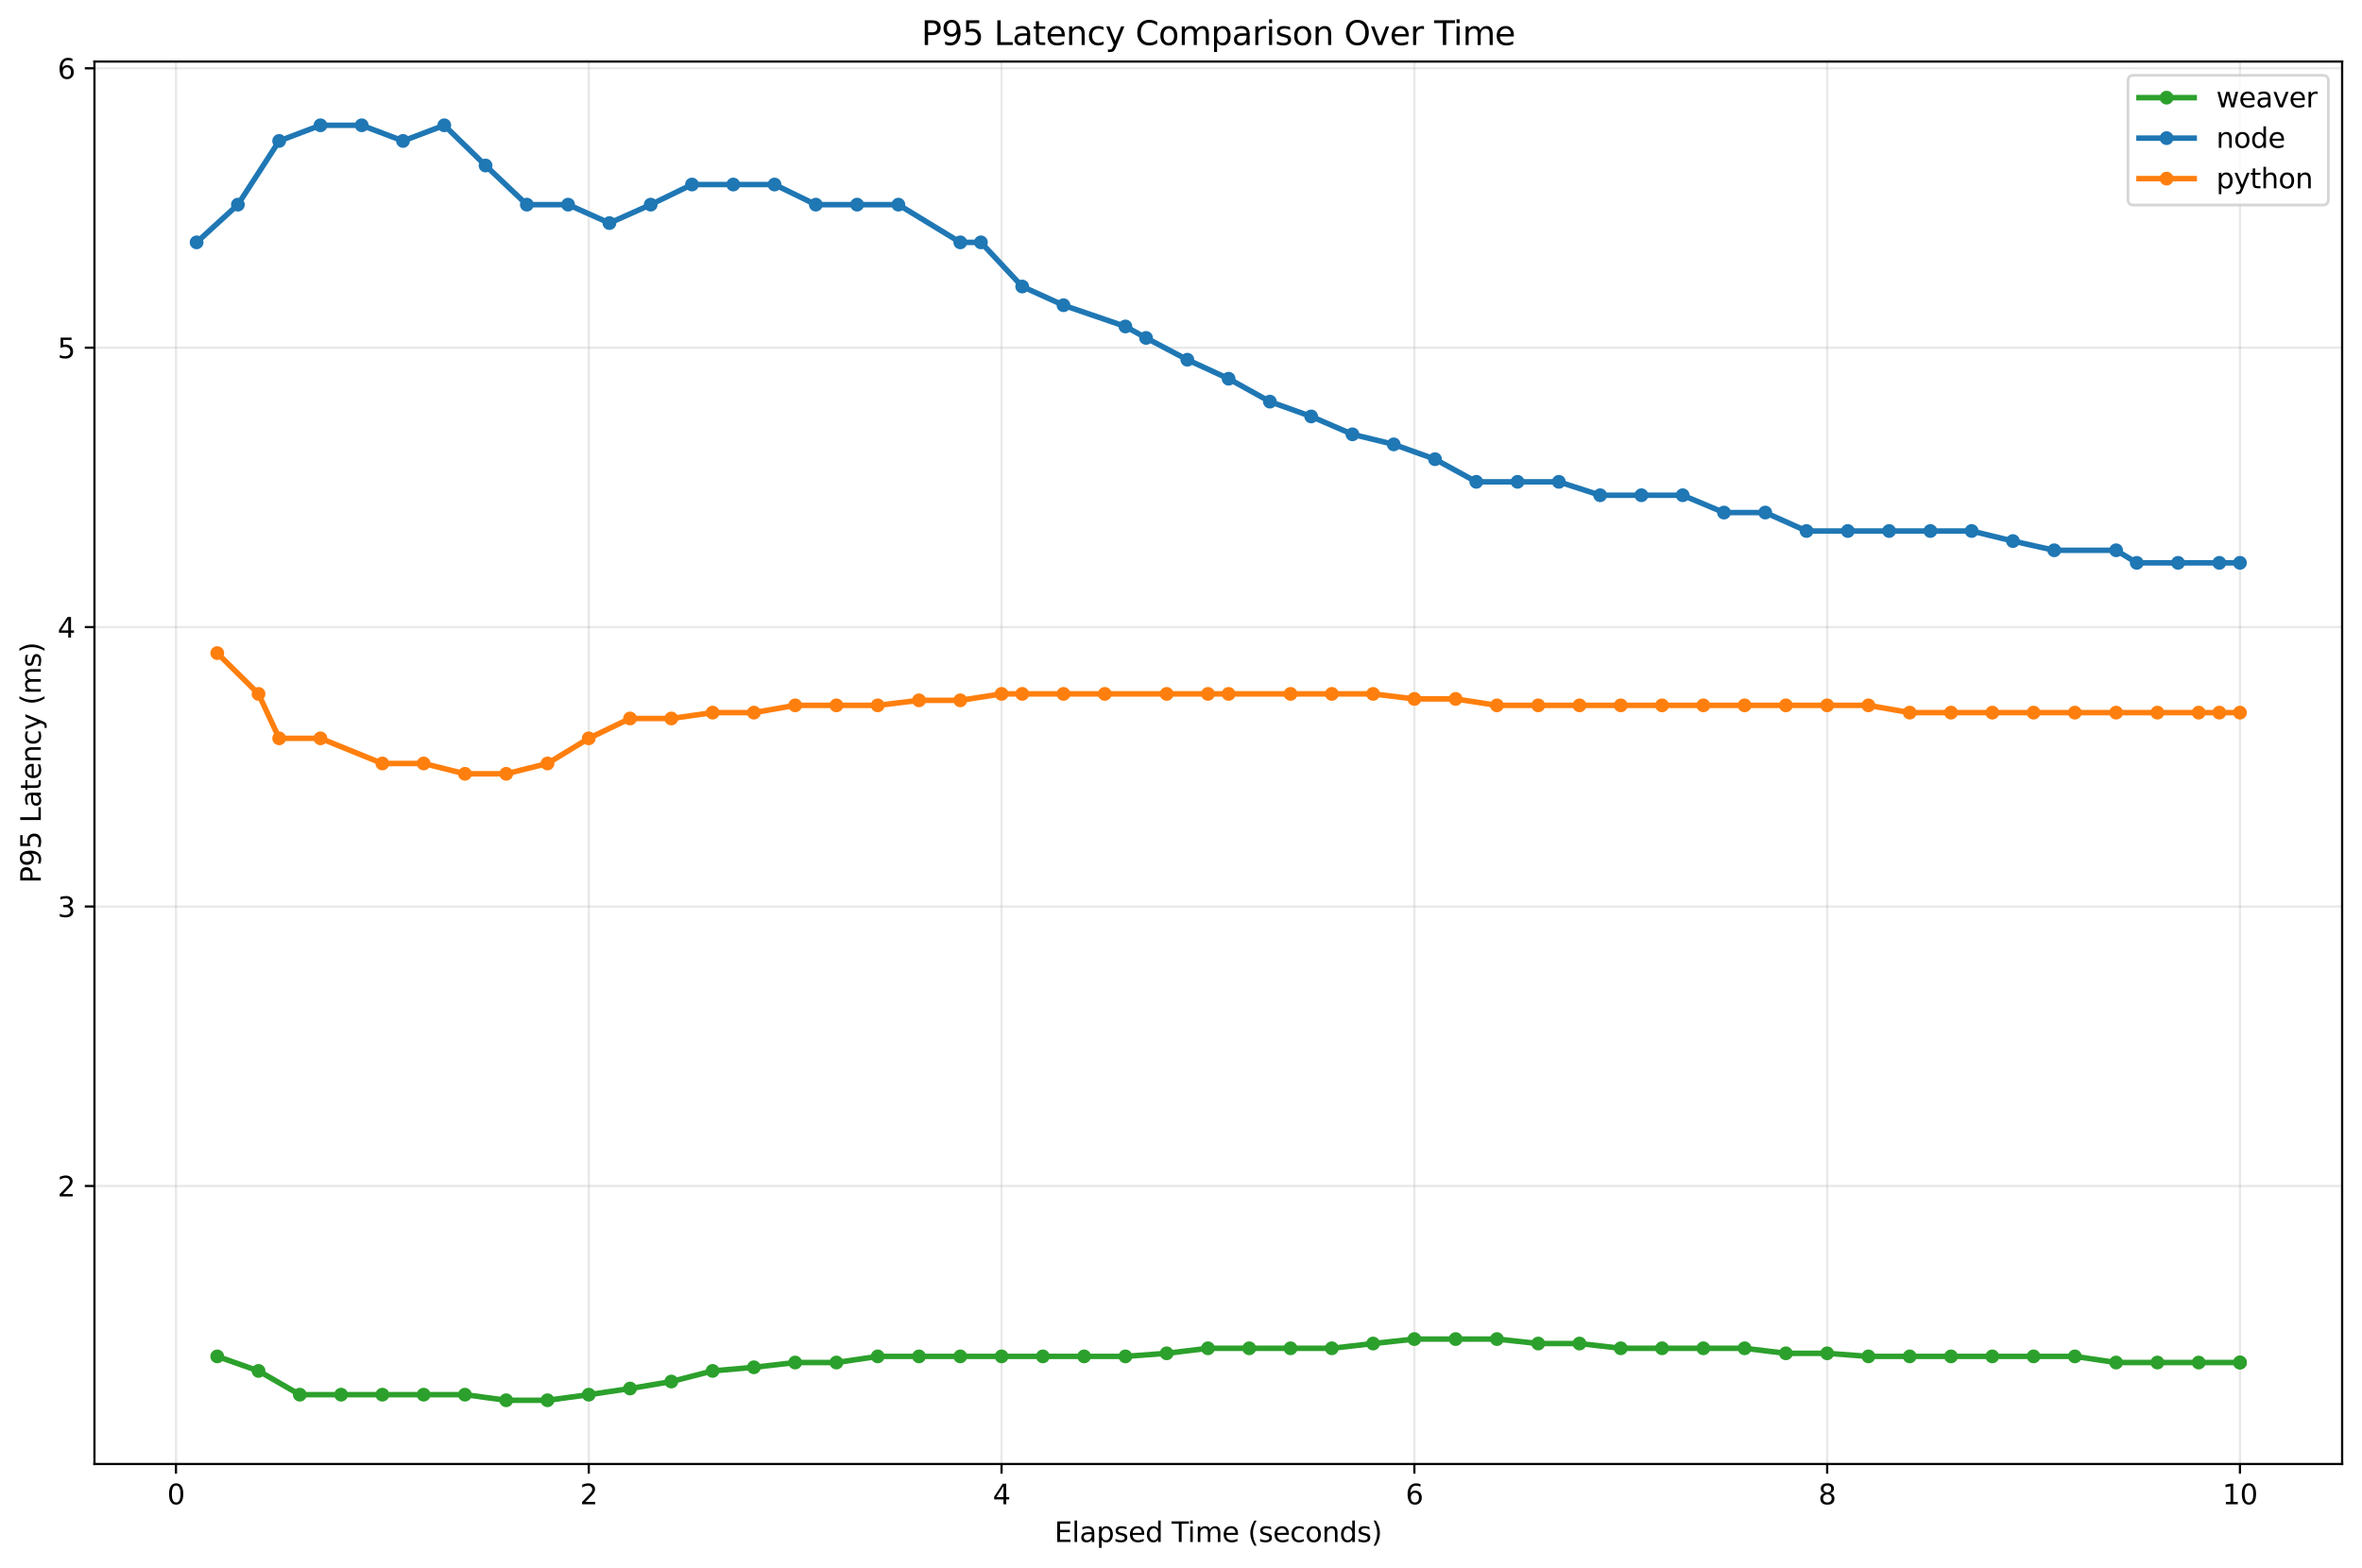 <?xml version="1.0" encoding="utf-8" standalone="no"?>
<!DOCTYPE svg PUBLIC "-//W3C//DTD SVG 1.1//EN"
  "http://www.w3.org/Graphics/SVG/1.1/DTD/svg11.dtd">
<svg xmlns:xlink="http://www.w3.org/1999/xlink" width="856.371pt" height="568.474pt" viewBox="0 0 856.371 568.474" xmlns="http://www.w3.org/2000/svg" version="1.1">
 <defs>
  <style type="text/css">*{stroke-linejoin: round; stroke-linecap: butt}</style>
 </defs>
 <g id="figure_1">
  <g id="patch_1">
   <path d="M 0 568.474 
L 856.371 568.474 
L 856.371 0 
L 0 0 
z
" style="fill: #ffffff"/>
  </g>
  <g id="axes_1">
   <g id="patch_2">
    <path d="M 34.241 530.918 
L 849.171 530.918 
L 849.171 22.318 
L 34.241 22.318 
z
" style="fill: #ffffff"/>
   </g>
   <g id="matplotlib.axis_1">
    <g id="xtick_1">
     <g id="line2d_1">
      <path d="M 63.8 530.918 
L 63.8 22.318 
" clip-path="url(#p0a2dd70375)" style="fill: none; stroke: #b0b0b0; stroke-opacity: 0.3; stroke-width: 0.8; stroke-linecap: square"/>
     </g>
     <g id="line2d_2">
      <defs>
       <path id="m4d40a99d2b" d="M 0 0 
L 0 3.5 
" style="stroke: #000000; stroke-width: 0.8"/>
      </defs>
      <g>
       <use xlink:href="#m4d40a99d2b" x="63.8" y="530.918" style="stroke: #000000; stroke-width: 0.8"/>
      </g>
     </g>
     <g id="text_1">
      <!-- 0 -->
      <g transform="translate(60.618 545.517) scale(0.1 -0.1)">
       <defs>
        <path id="DejaVuSans-30" d="M 2034 4250 
Q 1547 4250 1301 3770 
Q 1056 3291 1056 2328 
Q 1056 1369 1301 889 
Q 1547 409 2034 409 
Q 2525 409 2770 889 
Q 3016 1369 3016 2328 
Q 3016 3291 2770 3770 
Q 2525 4250 2034 4250 
z
M 2034 4750 
Q 2819 4750 3233 4129 
Q 3647 3509 3647 2328 
Q 3647 1150 3233 529 
Q 2819 -91 2034 -91 
Q 1250 -91 836 529 
Q 422 1150 422 2328 
Q 422 3509 836 4129 
Q 1250 4750 2034 4750 
z
" transform="scale(0.016)"/>
       </defs>
       <use xlink:href="#DejaVuSans-30"/>
      </g>
     </g>
    </g>
    <g id="xtick_2">
     <g id="line2d_3">
      <path d="M 213.465 530.918 
L 213.465 22.318 
" clip-path="url(#p0a2dd70375)" style="fill: none; stroke: #b0b0b0; stroke-opacity: 0.3; stroke-width: 0.8; stroke-linecap: square"/>
     </g>
     <g id="line2d_4">
      <g>
       <use xlink:href="#m4d40a99d2b" x="213.465" y="530.918" style="stroke: #000000; stroke-width: 0.8"/>
      </g>
     </g>
     <g id="text_2">
      <!-- 2 -->
      <g transform="translate(210.284 545.517) scale(0.1 -0.1)">
       <defs>
        <path id="DejaVuSans-32" d="M 1228 531 
L 3431 531 
L 3431 0 
L 469 0 
L 469 531 
Q 828 903 1448 1529 
Q 2069 2156 2228 2338 
Q 2531 2678 2651 2914 
Q 2772 3150 2772 3378 
Q 2772 3750 2511 3984 
Q 2250 4219 1831 4219 
Q 1534 4219 1204 4116 
Q 875 4013 500 3803 
L 500 4441 
Q 881 4594 1212 4672 
Q 1544 4750 1819 4750 
Q 2544 4750 2975 4387 
Q 3406 4025 3406 3419 
Q 3406 3131 3298 2873 
Q 3191 2616 2906 2266 
Q 2828 2175 2409 1742 
Q 1991 1309 1228 531 
z
" transform="scale(0.016)"/>
       </defs>
       <use xlink:href="#DejaVuSans-32"/>
      </g>
     </g>
    </g>
    <g id="xtick_3">
     <g id="line2d_5">
      <path d="M 363.131 530.918 
L 363.131 22.318 
" clip-path="url(#p0a2dd70375)" style="fill: none; stroke: #b0b0b0; stroke-opacity: 0.3; stroke-width: 0.8; stroke-linecap: square"/>
     </g>
     <g id="line2d_6">
      <g>
       <use xlink:href="#m4d40a99d2b" x="363.131" y="530.918" style="stroke: #000000; stroke-width: 0.8"/>
      </g>
     </g>
     <g id="text_3">
      <!-- 4 -->
      <g transform="translate(359.95 545.517) scale(0.1 -0.1)">
       <defs>
        <path id="DejaVuSans-34" d="M 2419 4116 
L 825 1625 
L 2419 1625 
L 2419 4116 
z
M 2253 4666 
L 3047 4666 
L 3047 1625 
L 3713 1625 
L 3713 1100 
L 3047 1100 
L 3047 0 
L 2419 0 
L 2419 1100 
L 313 1100 
L 313 1709 
L 2253 4666 
z
" transform="scale(0.016)"/>
       </defs>
       <use xlink:href="#DejaVuSans-34"/>
      </g>
     </g>
    </g>
    <g id="xtick_4">
     <g id="line2d_7">
      <path d="M 512.797 530.918 
L 512.797 22.318 
" clip-path="url(#p0a2dd70375)" style="fill: none; stroke: #b0b0b0; stroke-opacity: 0.3; stroke-width: 0.8; stroke-linecap: square"/>
     </g>
     <g id="line2d_8">
      <g>
       <use xlink:href="#m4d40a99d2b" x="512.797" y="530.918" style="stroke: #000000; stroke-width: 0.8"/>
      </g>
     </g>
     <g id="text_4">
      <!-- 6 -->
      <g transform="translate(509.616 545.517) scale(0.1 -0.1)">
       <defs>
        <path id="DejaVuSans-36" d="M 2113 2584 
Q 1688 2584 1439 2293 
Q 1191 2003 1191 1497 
Q 1191 994 1439 701 
Q 1688 409 2113 409 
Q 2538 409 2786 701 
Q 3034 994 3034 1497 
Q 3034 2003 2786 2293 
Q 2538 2584 2113 2584 
z
M 3366 4563 
L 3366 3988 
Q 3128 4100 2886 4159 
Q 2644 4219 2406 4219 
Q 1781 4219 1451 3797 
Q 1122 3375 1075 2522 
Q 1259 2794 1537 2939 
Q 1816 3084 2150 3084 
Q 2853 3084 3261 2657 
Q 3669 2231 3669 1497 
Q 3669 778 3244 343 
Q 2819 -91 2113 -91 
Q 1303 -91 875 529 
Q 447 1150 447 2328 
Q 447 3434 972 4092 
Q 1497 4750 2381 4750 
Q 2619 4750 2861 4703 
Q 3103 4656 3366 4563 
z
" transform="scale(0.016)"/>
       </defs>
       <use xlink:href="#DejaVuSans-36"/>
      </g>
     </g>
    </g>
    <g id="xtick_5">
     <g id="line2d_9">
      <path d="M 662.463 530.918 
L 662.463 22.318 
" clip-path="url(#p0a2dd70375)" style="fill: none; stroke: #b0b0b0; stroke-opacity: 0.3; stroke-width: 0.8; stroke-linecap: square"/>
     </g>
     <g id="line2d_10">
      <g>
       <use xlink:href="#m4d40a99d2b" x="662.463" y="530.918" style="stroke: #000000; stroke-width: 0.8"/>
      </g>
     </g>
     <g id="text_5">
      <!-- 8 -->
      <g transform="translate(659.281 545.517) scale(0.1 -0.1)">
       <defs>
        <path id="DejaVuSans-38" d="M 2034 2216 
Q 1584 2216 1326 1975 
Q 1069 1734 1069 1313 
Q 1069 891 1326 650 
Q 1584 409 2034 409 
Q 2484 409 2743 651 
Q 3003 894 3003 1313 
Q 3003 1734 2745 1975 
Q 2488 2216 2034 2216 
z
M 1403 2484 
Q 997 2584 770 2862 
Q 544 3141 544 3541 
Q 544 4100 942 4425 
Q 1341 4750 2034 4750 
Q 2731 4750 3128 4425 
Q 3525 4100 3525 3541 
Q 3525 3141 3298 2862 
Q 3072 2584 2669 2484 
Q 3125 2378 3379 2068 
Q 3634 1759 3634 1313 
Q 3634 634 3220 271 
Q 2806 -91 2034 -91 
Q 1263 -91 848 271 
Q 434 634 434 1313 
Q 434 1759 690 2068 
Q 947 2378 1403 2484 
z
M 1172 3481 
Q 1172 3119 1398 2916 
Q 1625 2713 2034 2713 
Q 2441 2713 2670 2916 
Q 2900 3119 2900 3481 
Q 2900 3844 2670 4047 
Q 2441 4250 2034 4250 
Q 1625 4250 1398 4047 
Q 1172 3844 1172 3481 
z
" transform="scale(0.016)"/>
       </defs>
       <use xlink:href="#DejaVuSans-38"/>
      </g>
     </g>
    </g>
    <g id="xtick_6">
     <g id="line2d_11">
      <path d="M 812.128 530.918 
L 812.128 22.318 
" clip-path="url(#p0a2dd70375)" style="fill: none; stroke: #b0b0b0; stroke-opacity: 0.3; stroke-width: 0.8; stroke-linecap: square"/>
     </g>
     <g id="line2d_12">
      <g>
       <use xlink:href="#m4d40a99d2b" x="812.128" y="530.918" style="stroke: #000000; stroke-width: 0.8"/>
      </g>
     </g>
     <g id="text_6">
      <!-- 10 -->
      <g transform="translate(805.766 545.517) scale(0.1 -0.1)">
       <defs>
        <path id="DejaVuSans-31" d="M 794 531 
L 1825 531 
L 1825 4091 
L 703 3866 
L 703 4441 
L 1819 4666 
L 2450 4666 
L 2450 531 
L 3481 531 
L 3481 0 
L 794 0 
L 794 531 
z
" transform="scale(0.016)"/>
       </defs>
       <use xlink:href="#DejaVuSans-31"/>
       <use xlink:href="#DejaVuSans-30" x="63.623"/>
      </g>
     </g>
    </g>
    <g id="text_7">
     <!-- Elapsed Time (seconds) -->
     <g transform="translate(382.313 559.195) scale(0.1 -0.1)">
      <defs>
       <path id="DejaVuSans-45" d="M 628 4666 
L 3578 4666 
L 3578 4134 
L 1259 4134 
L 1259 2753 
L 3481 2753 
L 3481 2222 
L 1259 2222 
L 1259 531 
L 3634 531 
L 3634 0 
L 628 0 
L 628 4666 
z
" transform="scale(0.016)"/>
       <path id="DejaVuSans-6c" d="M 603 4863 
L 1178 4863 
L 1178 0 
L 603 0 
L 603 4863 
z
" transform="scale(0.016)"/>
       <path id="DejaVuSans-61" d="M 2194 1759 
Q 1497 1759 1228 1600 
Q 959 1441 959 1056 
Q 959 750 1161 570 
Q 1363 391 1709 391 
Q 2188 391 2477 730 
Q 2766 1069 2766 1631 
L 2766 1759 
L 2194 1759 
z
M 3341 1997 
L 3341 0 
L 2766 0 
L 2766 531 
Q 2569 213 2275 61 
Q 1981 -91 1556 -91 
Q 1019 -91 701 211 
Q 384 513 384 1019 
Q 384 1609 779 1909 
Q 1175 2209 1959 2209 
L 2766 2209 
L 2766 2266 
Q 2766 2663 2505 2880 
Q 2244 3097 1772 3097 
Q 1472 3097 1187 3025 
Q 903 2953 641 2809 
L 641 3341 
Q 956 3463 1253 3523 
Q 1550 3584 1831 3584 
Q 2591 3584 2966 3190 
Q 3341 2797 3341 1997 
z
" transform="scale(0.016)"/>
       <path id="DejaVuSans-70" d="M 1159 525 
L 1159 -1331 
L 581 -1331 
L 581 3500 
L 1159 3500 
L 1159 2969 
Q 1341 3281 1617 3432 
Q 1894 3584 2278 3584 
Q 2916 3584 3314 3078 
Q 3713 2572 3713 1747 
Q 3713 922 3314 415 
Q 2916 -91 2278 -91 
Q 1894 -91 1617 61 
Q 1341 213 1159 525 
z
M 3116 1747 
Q 3116 2381 2855 2742 
Q 2594 3103 2138 3103 
Q 1681 3103 1420 2742 
Q 1159 2381 1159 1747 
Q 1159 1113 1420 752 
Q 1681 391 2138 391 
Q 2594 391 2855 752 
Q 3116 1113 3116 1747 
z
" transform="scale(0.016)"/>
       <path id="DejaVuSans-73" d="M 2834 3397 
L 2834 2853 
Q 2591 2978 2328 3040 
Q 2066 3103 1784 3103 
Q 1356 3103 1142 2972 
Q 928 2841 928 2578 
Q 928 2378 1081 2264 
Q 1234 2150 1697 2047 
L 1894 2003 
Q 2506 1872 2764 1633 
Q 3022 1394 3022 966 
Q 3022 478 2636 193 
Q 2250 -91 1575 -91 
Q 1294 -91 989 -36 
Q 684 19 347 128 
L 347 722 
Q 666 556 975 473 
Q 1284 391 1588 391 
Q 1994 391 2212 530 
Q 2431 669 2431 922 
Q 2431 1156 2273 1281 
Q 2116 1406 1581 1522 
L 1381 1569 
Q 847 1681 609 1914 
Q 372 2147 372 2553 
Q 372 3047 722 3315 
Q 1072 3584 1716 3584 
Q 2034 3584 2315 3537 
Q 2597 3491 2834 3397 
z
" transform="scale(0.016)"/>
       <path id="DejaVuSans-65" d="M 3597 1894 
L 3597 1613 
L 953 1613 
Q 991 1019 1311 708 
Q 1631 397 2203 397 
Q 2534 397 2845 478 
Q 3156 559 3463 722 
L 3463 178 
Q 3153 47 2828 -22 
Q 2503 -91 2169 -91 
Q 1331 -91 842 396 
Q 353 884 353 1716 
Q 353 2575 817 3079 
Q 1281 3584 2069 3584 
Q 2775 3584 3186 3129 
Q 3597 2675 3597 1894 
z
M 3022 2063 
Q 3016 2534 2758 2815 
Q 2500 3097 2075 3097 
Q 1594 3097 1305 2825 
Q 1016 2553 972 2059 
L 3022 2063 
z
" transform="scale(0.016)"/>
       <path id="DejaVuSans-64" d="M 2906 2969 
L 2906 4863 
L 3481 4863 
L 3481 0 
L 2906 0 
L 2906 525 
Q 2725 213 2448 61 
Q 2172 -91 1784 -91 
Q 1150 -91 751 415 
Q 353 922 353 1747 
Q 353 2572 751 3078 
Q 1150 3584 1784 3584 
Q 2172 3584 2448 3432 
Q 2725 3281 2906 2969 
z
M 947 1747 
Q 947 1113 1208 752 
Q 1469 391 1925 391 
Q 2381 391 2643 752 
Q 2906 1113 2906 1747 
Q 2906 2381 2643 2742 
Q 2381 3103 1925 3103 
Q 1469 3103 1208 2742 
Q 947 2381 947 1747 
z
" transform="scale(0.016)"/>
       <path id="DejaVuSans-20" transform="scale(0.016)"/>
       <path id="DejaVuSans-54" d="M -19 4666 
L 3928 4666 
L 3928 4134 
L 2272 4134 
L 2272 0 
L 1638 0 
L 1638 4134 
L -19 4134 
L -19 4666 
z
" transform="scale(0.016)"/>
       <path id="DejaVuSans-69" d="M 603 3500 
L 1178 3500 
L 1178 0 
L 603 0 
L 603 3500 
z
M 603 4863 
L 1178 4863 
L 1178 4134 
L 603 4134 
L 603 4863 
z
" transform="scale(0.016)"/>
       <path id="DejaVuSans-6d" d="M 3328 2828 
Q 3544 3216 3844 3400 
Q 4144 3584 4550 3584 
Q 5097 3584 5394 3201 
Q 5691 2819 5691 2113 
L 5691 0 
L 5113 0 
L 5113 2094 
Q 5113 2597 4934 2840 
Q 4756 3084 4391 3084 
Q 3944 3084 3684 2787 
Q 3425 2491 3425 1978 
L 3425 0 
L 2847 0 
L 2847 2094 
Q 2847 2600 2669 2842 
Q 2491 3084 2119 3084 
Q 1678 3084 1418 2786 
Q 1159 2488 1159 1978 
L 1159 0 
L 581 0 
L 581 3500 
L 1159 3500 
L 1159 2956 
Q 1356 3278 1631 3431 
Q 1906 3584 2284 3584 
Q 2666 3584 2933 3390 
Q 3200 3197 3328 2828 
z
" transform="scale(0.016)"/>
       <path id="DejaVuSans-28" d="M 1984 4856 
Q 1566 4138 1362 3434 
Q 1159 2731 1159 2009 
Q 1159 1288 1364 580 
Q 1569 -128 1984 -844 
L 1484 -844 
Q 1016 -109 783 600 
Q 550 1309 550 2009 
Q 550 2706 781 3412 
Q 1013 4119 1484 4856 
L 1984 4856 
z
" transform="scale(0.016)"/>
       <path id="DejaVuSans-63" d="M 3122 3366 
L 3122 2828 
Q 2878 2963 2633 3030 
Q 2388 3097 2138 3097 
Q 1578 3097 1268 2742 
Q 959 2388 959 1747 
Q 959 1106 1268 751 
Q 1578 397 2138 397 
Q 2388 397 2633 464 
Q 2878 531 3122 666 
L 3122 134 
Q 2881 22 2623 -34 
Q 2366 -91 2075 -91 
Q 1284 -91 818 406 
Q 353 903 353 1747 
Q 353 2603 823 3093 
Q 1294 3584 2113 3584 
Q 2378 3584 2631 3529 
Q 2884 3475 3122 3366 
z
" transform="scale(0.016)"/>
       <path id="DejaVuSans-6f" d="M 1959 3097 
Q 1497 3097 1228 2736 
Q 959 2375 959 1747 
Q 959 1119 1226 758 
Q 1494 397 1959 397 
Q 2419 397 2687 759 
Q 2956 1122 2956 1747 
Q 2956 2369 2687 2733 
Q 2419 3097 1959 3097 
z
M 1959 3584 
Q 2709 3584 3137 3096 
Q 3566 2609 3566 1747 
Q 3566 888 3137 398 
Q 2709 -91 1959 -91 
Q 1206 -91 779 398 
Q 353 888 353 1747 
Q 353 2609 779 3096 
Q 1206 3584 1959 3584 
z
" transform="scale(0.016)"/>
       <path id="DejaVuSans-6e" d="M 3513 2113 
L 3513 0 
L 2938 0 
L 2938 2094 
Q 2938 2591 2744 2837 
Q 2550 3084 2163 3084 
Q 1697 3084 1428 2787 
Q 1159 2491 1159 1978 
L 1159 0 
L 581 0 
L 581 3500 
L 1159 3500 
L 1159 2956 
Q 1366 3272 1645 3428 
Q 1925 3584 2291 3584 
Q 2894 3584 3203 3211 
Q 3513 2838 3513 2113 
z
" transform="scale(0.016)"/>
       <path id="DejaVuSans-29" d="M 513 4856 
L 1013 4856 
Q 1481 4119 1714 3412 
Q 1947 2706 1947 2009 
Q 1947 1309 1714 600 
Q 1481 -109 1013 -844 
L 513 -844 
Q 928 -128 1133 580 
Q 1338 1288 1338 2009 
Q 1338 2731 1133 3434 
Q 928 4138 513 4856 
z
" transform="scale(0.016)"/>
      </defs>
      <use xlink:href="#DejaVuSans-45"/>
      <use xlink:href="#DejaVuSans-6c" x="63.184"/>
      <use xlink:href="#DejaVuSans-61" x="90.967"/>
      <use xlink:href="#DejaVuSans-70" x="152.246"/>
      <use xlink:href="#DejaVuSans-73" x="215.723"/>
      <use xlink:href="#DejaVuSans-65" x="267.822"/>
      <use xlink:href="#DejaVuSans-64" x="329.346"/>
      <use xlink:href="#DejaVuSans-20" x="392.822"/>
      <use xlink:href="#DejaVuSans-54" x="424.609"/>
      <use xlink:href="#DejaVuSans-69" x="482.568"/>
      <use xlink:href="#DejaVuSans-6d" x="510.352"/>
      <use xlink:href="#DejaVuSans-65" x="607.764"/>
      <use xlink:href="#DejaVuSans-20" x="669.287"/>
      <use xlink:href="#DejaVuSans-28" x="701.074"/>
      <use xlink:href="#DejaVuSans-73" x="740.088"/>
      <use xlink:href="#DejaVuSans-65" x="792.188"/>
      <use xlink:href="#DejaVuSans-63" x="853.711"/>
      <use xlink:href="#DejaVuSans-6f" x="908.691"/>
      <use xlink:href="#DejaVuSans-6e" x="969.873"/>
      <use xlink:href="#DejaVuSans-64" x="1033.252"/>
      <use xlink:href="#DejaVuSans-73" x="1096.729"/>
      <use xlink:href="#DejaVuSans-29" x="1148.828"/>
     </g>
    </g>
   </g>
   <g id="matplotlib.axis_2">
    <g id="ytick_1">
     <g id="line2d_13">
      <path d="M 34.241 430.081 
L 849.171 430.081 
" clip-path="url(#p0a2dd70375)" style="fill: none; stroke: #b0b0b0; stroke-opacity: 0.3; stroke-width: 0.8; stroke-linecap: square"/>
     </g>
     <g id="line2d_14">
      <defs>
       <path id="m7f22c6078a" d="M 0 0 
L -3.5 0 
" style="stroke: #000000; stroke-width: 0.8"/>
      </defs>
      <g>
       <use xlink:href="#m7f22c6078a" x="34.241" y="430.081" style="stroke: #000000; stroke-width: 0.8"/>
      </g>
     </g>
     <g id="text_8">
      <!-- 2 -->
      <g transform="translate(20.878 433.88) scale(0.1 -0.1)">
       <use xlink:href="#DejaVuSans-32"/>
      </g>
     </g>
    </g>
    <g id="ytick_2">
     <g id="line2d_15">
      <path d="M 34.241 328.752 
L 849.171 328.752 
" clip-path="url(#p0a2dd70375)" style="fill: none; stroke: #b0b0b0; stroke-opacity: 0.3; stroke-width: 0.8; stroke-linecap: square"/>
     </g>
     <g id="line2d_16">
      <g>
       <use xlink:href="#m7f22c6078a" x="34.241" y="328.752" style="stroke: #000000; stroke-width: 0.8"/>
      </g>
     </g>
     <g id="text_9">
      <!-- 3 -->
      <g transform="translate(20.878 332.551) scale(0.1 -0.1)">
       <defs>
        <path id="DejaVuSans-33" d="M 2597 2516 
Q 3050 2419 3304 2112 
Q 3559 1806 3559 1356 
Q 3559 666 3084 287 
Q 2609 -91 1734 -91 
Q 1441 -91 1130 -33 
Q 819 25 488 141 
L 488 750 
Q 750 597 1062 519 
Q 1375 441 1716 441 
Q 2309 441 2620 675 
Q 2931 909 2931 1356 
Q 2931 1769 2642 2001 
Q 2353 2234 1838 2234 
L 1294 2234 
L 1294 2753 
L 1863 2753 
Q 2328 2753 2575 2939 
Q 2822 3125 2822 3475 
Q 2822 3834 2567 4026 
Q 2313 4219 1838 4219 
Q 1578 4219 1281 4162 
Q 984 4106 628 3988 
L 628 4550 
Q 988 4650 1302 4700 
Q 1616 4750 1894 4750 
Q 2613 4750 3031 4423 
Q 3450 4097 3450 3541 
Q 3450 3153 3228 2886 
Q 3006 2619 2597 2516 
z
" transform="scale(0.016)"/>
       </defs>
       <use xlink:href="#DejaVuSans-33"/>
      </g>
     </g>
    </g>
    <g id="ytick_3">
     <g id="line2d_17">
      <path d="M 34.241 227.423 
L 849.171 227.423 
" clip-path="url(#p0a2dd70375)" style="fill: none; stroke: #b0b0b0; stroke-opacity: 0.3; stroke-width: 0.8; stroke-linecap: square"/>
     </g>
     <g id="line2d_18">
      <g>
       <use xlink:href="#m7f22c6078a" x="34.241" y="227.423" style="stroke: #000000; stroke-width: 0.8"/>
      </g>
     </g>
     <g id="text_10">
      <!-- 4 -->
      <g transform="translate(20.878 231.222) scale(0.1 -0.1)">
       <use xlink:href="#DejaVuSans-34"/>
      </g>
     </g>
    </g>
    <g id="ytick_4">
     <g id="line2d_19">
      <path d="M 34.241 126.094 
L 849.171 126.094 
" clip-path="url(#p0a2dd70375)" style="fill: none; stroke: #b0b0b0; stroke-opacity: 0.3; stroke-width: 0.8; stroke-linecap: square"/>
     </g>
     <g id="line2d_20">
      <g>
       <use xlink:href="#m7f22c6078a" x="34.241" y="126.094" style="stroke: #000000; stroke-width: 0.8"/>
      </g>
     </g>
     <g id="text_11">
      <!-- 5 -->
      <g transform="translate(20.878 129.893) scale(0.1 -0.1)">
       <defs>
        <path id="DejaVuSans-35" d="M 691 4666 
L 3169 4666 
L 3169 4134 
L 1269 4134 
L 1269 2991 
Q 1406 3038 1543 3061 
Q 1681 3084 1819 3084 
Q 2600 3084 3056 2656 
Q 3513 2228 3513 1497 
Q 3513 744 3044 326 
Q 2575 -91 1722 -91 
Q 1428 -91 1123 -41 
Q 819 9 494 109 
L 494 744 
Q 775 591 1075 516 
Q 1375 441 1709 441 
Q 2250 441 2565 725 
Q 2881 1009 2881 1497 
Q 2881 1984 2565 2268 
Q 2250 2553 1709 2553 
Q 1456 2553 1204 2497 
Q 953 2441 691 2322 
L 691 4666 
z
" transform="scale(0.016)"/>
       </defs>
       <use xlink:href="#DejaVuSans-35"/>
      </g>
     </g>
    </g>
    <g id="ytick_5">
     <g id="line2d_21">
      <path d="M 34.241 24.765 
L 849.171 24.765 
" clip-path="url(#p0a2dd70375)" style="fill: none; stroke: #b0b0b0; stroke-opacity: 0.3; stroke-width: 0.8; stroke-linecap: square"/>
     </g>
     <g id="line2d_22">
      <g>
       <use xlink:href="#m7f22c6078a" x="34.241" y="24.765" style="stroke: #000000; stroke-width: 0.8"/>
      </g>
     </g>
     <g id="text_12">
      <!-- 6 -->
      <g transform="translate(20.878 28.564) scale(0.1 -0.1)">
       <use xlink:href="#DejaVuSans-36"/>
      </g>
     </g>
    </g>
    <g id="text_13">
     <!-- P95 Latency (ms) -->
     <g transform="translate(14.798 320.314) rotate(-90) scale(0.1 -0.1)">
      <defs>
       <path id="DejaVuSans-50" d="M 1259 4147 
L 1259 2394 
L 2053 2394 
Q 2494 2394 2734 2622 
Q 2975 2850 2975 3272 
Q 2975 3691 2734 3919 
Q 2494 4147 2053 4147 
L 1259 4147 
z
M 628 4666 
L 2053 4666 
Q 2838 4666 3239 4311 
Q 3641 3956 3641 3272 
Q 3641 2581 3239 2228 
Q 2838 1875 2053 1875 
L 1259 1875 
L 1259 0 
L 628 0 
L 628 4666 
z
" transform="scale(0.016)"/>
       <path id="DejaVuSans-39" d="M 703 97 
L 703 672 
Q 941 559 1184 500 
Q 1428 441 1663 441 
Q 2288 441 2617 861 
Q 2947 1281 2994 2138 
Q 2813 1869 2534 1725 
Q 2256 1581 1919 1581 
Q 1219 1581 811 2004 
Q 403 2428 403 3163 
Q 403 3881 828 4315 
Q 1253 4750 1959 4750 
Q 2769 4750 3195 4129 
Q 3622 3509 3622 2328 
Q 3622 1225 3098 567 
Q 2575 -91 1691 -91 
Q 1453 -91 1209 -44 
Q 966 3 703 97 
z
M 1959 2075 
Q 2384 2075 2632 2365 
Q 2881 2656 2881 3163 
Q 2881 3666 2632 3958 
Q 2384 4250 1959 4250 
Q 1534 4250 1286 3958 
Q 1038 3666 1038 3163 
Q 1038 2656 1286 2365 
Q 1534 2075 1959 2075 
z
" transform="scale(0.016)"/>
       <path id="DejaVuSans-4c" d="M 628 4666 
L 1259 4666 
L 1259 531 
L 3531 531 
L 3531 0 
L 628 0 
L 628 4666 
z
" transform="scale(0.016)"/>
       <path id="DejaVuSans-74" d="M 1172 4494 
L 1172 3500 
L 2356 3500 
L 2356 3053 
L 1172 3053 
L 1172 1153 
Q 1172 725 1289 603 
Q 1406 481 1766 481 
L 2356 481 
L 2356 0 
L 1766 0 
Q 1100 0 847 248 
Q 594 497 594 1153 
L 594 3053 
L 172 3053 
L 172 3500 
L 594 3500 
L 594 4494 
L 1172 4494 
z
" transform="scale(0.016)"/>
       <path id="DejaVuSans-79" d="M 2059 -325 
Q 1816 -950 1584 -1140 
Q 1353 -1331 966 -1331 
L 506 -1331 
L 506 -850 
L 844 -850 
Q 1081 -850 1212 -737 
Q 1344 -625 1503 -206 
L 1606 56 
L 191 3500 
L 800 3500 
L 1894 763 
L 2988 3500 
L 3597 3500 
L 2059 -325 
z
" transform="scale(0.016)"/>
      </defs>
      <use xlink:href="#DejaVuSans-50"/>
      <use xlink:href="#DejaVuSans-39" x="60.303"/>
      <use xlink:href="#DejaVuSans-35" x="123.926"/>
      <use xlink:href="#DejaVuSans-20" x="187.549"/>
      <use xlink:href="#DejaVuSans-4c" x="219.336"/>
      <use xlink:href="#DejaVuSans-61" x="275.049"/>
      <use xlink:href="#DejaVuSans-74" x="336.328"/>
      <use xlink:href="#DejaVuSans-65" x="375.537"/>
      <use xlink:href="#DejaVuSans-6e" x="437.061"/>
      <use xlink:href="#DejaVuSans-63" x="500.439"/>
      <use xlink:href="#DejaVuSans-79" x="555.42"/>
      <use xlink:href="#DejaVuSans-20" x="614.6"/>
      <use xlink:href="#DejaVuSans-28" x="646.387"/>
      <use xlink:href="#DejaVuSans-6d" x="685.4"/>
      <use xlink:href="#DejaVuSans-73" x="782.812"/>
      <use xlink:href="#DejaVuSans-29" x="834.912"/>
     </g>
    </g>
   </g>
   <g id="line2d_23">
    <path d="M 78.766 491.891 
L 93.733 497.16 
L 108.699 505.773 
L 123.666 505.773 
L 138.632 505.773 
L 153.599 505.773 
L 168.566 505.773 
L 183.532 507.8 
L 198.499 507.8 
L 213.465 505.773 
L 228.432 503.544 
L 243.399 501.011 
L 258.365 497.16 
L 273.332 495.843 
L 288.298 494.121 
L 303.265 494.121 
L 318.231 491.891 
L 333.198 491.891 
L 348.165 491.891 
L 363.131 491.891 
L 378.098 491.891 
L 393.064 491.891 
L 408.031 491.891 
L 422.997 490.777 
L 437.964 488.953 
L 452.931 488.953 
L 467.897 488.953 
L 482.864 488.953 
L 497.83 487.23 
L 512.797 485.609 
L 527.763 485.609 
L 542.73 485.609 
L 557.697 487.23 
L 572.663 487.23 
L 587.63 488.953 
L 602.596 488.953 
L 617.563 488.953 
L 632.529 488.953 
L 647.496 490.777 
L 662.463 490.777 
L 677.429 491.891 
L 692.396 491.891 
L 707.362 491.891 
L 722.329 491.891 
L 737.295 491.891 
L 752.262 491.891 
L 767.229 494.121 
L 782.195 494.121 
L 797.162 494.121 
L 812.128 494.121 
L 812.128 494.121 
" clip-path="url(#p0a2dd70375)" style="fill: none; stroke: #2ca02c; stroke-width: 2; stroke-linecap: square"/>
    <defs>
     <path id="m2add837c3b" d="M 0 2 
C 0.53 2 1.039 1.789 1.414 1.414 
C 1.789 1.039 2 0.53 2 0 
C 2 -0.53 1.789 -1.039 1.414 -1.414 
C 1.039 -1.789 0.53 -2 0 -2 
C -0.53 -2 -1.039 -1.789 -1.414 -1.414 
C -1.789 -1.039 -2 -0.53 -2 0 
C -2 0.53 -1.789 1.039 -1.414 1.414 
C -1.039 1.789 -0.53 2 0 2 
z
" style="stroke: #2ca02c"/>
    </defs>
    <g clip-path="url(#p0a2dd70375)">
     <use xlink:href="#m2add837c3b" x="78.766" y="491.891" style="fill: #2ca02c; stroke: #2ca02c"/>
     <use xlink:href="#m2add837c3b" x="93.733" y="497.16" style="fill: #2ca02c; stroke: #2ca02c"/>
     <use xlink:href="#m2add837c3b" x="108.699" y="505.773" style="fill: #2ca02c; stroke: #2ca02c"/>
     <use xlink:href="#m2add837c3b" x="123.666" y="505.773" style="fill: #2ca02c; stroke: #2ca02c"/>
     <use xlink:href="#m2add837c3b" x="138.632" y="505.773" style="fill: #2ca02c; stroke: #2ca02c"/>
     <use xlink:href="#m2add837c3b" x="153.599" y="505.773" style="fill: #2ca02c; stroke: #2ca02c"/>
     <use xlink:href="#m2add837c3b" x="168.566" y="505.773" style="fill: #2ca02c; stroke: #2ca02c"/>
     <use xlink:href="#m2add837c3b" x="183.532" y="507.8" style="fill: #2ca02c; stroke: #2ca02c"/>
     <use xlink:href="#m2add837c3b" x="198.499" y="507.8" style="fill: #2ca02c; stroke: #2ca02c"/>
     <use xlink:href="#m2add837c3b" x="213.465" y="505.773" style="fill: #2ca02c; stroke: #2ca02c"/>
     <use xlink:href="#m2add837c3b" x="228.432" y="503.544" style="fill: #2ca02c; stroke: #2ca02c"/>
     <use xlink:href="#m2add837c3b" x="243.399" y="501.011" style="fill: #2ca02c; stroke: #2ca02c"/>
     <use xlink:href="#m2add837c3b" x="258.365" y="497.16" style="fill: #2ca02c; stroke: #2ca02c"/>
     <use xlink:href="#m2add837c3b" x="273.332" y="495.843" style="fill: #2ca02c; stroke: #2ca02c"/>
     <use xlink:href="#m2add837c3b" x="288.298" y="494.121" style="fill: #2ca02c; stroke: #2ca02c"/>
     <use xlink:href="#m2add837c3b" x="303.265" y="494.121" style="fill: #2ca02c; stroke: #2ca02c"/>
     <use xlink:href="#m2add837c3b" x="318.231" y="491.891" style="fill: #2ca02c; stroke: #2ca02c"/>
     <use xlink:href="#m2add837c3b" x="333.198" y="491.891" style="fill: #2ca02c; stroke: #2ca02c"/>
     <use xlink:href="#m2add837c3b" x="348.165" y="491.891" style="fill: #2ca02c; stroke: #2ca02c"/>
     <use xlink:href="#m2add837c3b" x="363.131" y="491.891" style="fill: #2ca02c; stroke: #2ca02c"/>
     <use xlink:href="#m2add837c3b" x="378.098" y="491.891" style="fill: #2ca02c; stroke: #2ca02c"/>
     <use xlink:href="#m2add837c3b" x="393.064" y="491.891" style="fill: #2ca02c; stroke: #2ca02c"/>
     <use xlink:href="#m2add837c3b" x="408.031" y="491.891" style="fill: #2ca02c; stroke: #2ca02c"/>
     <use xlink:href="#m2add837c3b" x="422.997" y="490.777" style="fill: #2ca02c; stroke: #2ca02c"/>
     <use xlink:href="#m2add837c3b" x="437.964" y="488.953" style="fill: #2ca02c; stroke: #2ca02c"/>
     <use xlink:href="#m2add837c3b" x="452.931" y="488.953" style="fill: #2ca02c; stroke: #2ca02c"/>
     <use xlink:href="#m2add837c3b" x="467.897" y="488.953" style="fill: #2ca02c; stroke: #2ca02c"/>
     <use xlink:href="#m2add837c3b" x="482.864" y="488.953" style="fill: #2ca02c; stroke: #2ca02c"/>
     <use xlink:href="#m2add837c3b" x="497.83" y="487.23" style="fill: #2ca02c; stroke: #2ca02c"/>
     <use xlink:href="#m2add837c3b" x="512.797" y="485.609" style="fill: #2ca02c; stroke: #2ca02c"/>
     <use xlink:href="#m2add837c3b" x="527.763" y="485.609" style="fill: #2ca02c; stroke: #2ca02c"/>
     <use xlink:href="#m2add837c3b" x="542.73" y="485.609" style="fill: #2ca02c; stroke: #2ca02c"/>
     <use xlink:href="#m2add837c3b" x="557.697" y="487.23" style="fill: #2ca02c; stroke: #2ca02c"/>
     <use xlink:href="#m2add837c3b" x="572.663" y="487.23" style="fill: #2ca02c; stroke: #2ca02c"/>
     <use xlink:href="#m2add837c3b" x="587.63" y="488.953" style="fill: #2ca02c; stroke: #2ca02c"/>
     <use xlink:href="#m2add837c3b" x="602.596" y="488.953" style="fill: #2ca02c; stroke: #2ca02c"/>
     <use xlink:href="#m2add837c3b" x="617.563" y="488.953" style="fill: #2ca02c; stroke: #2ca02c"/>
     <use xlink:href="#m2add837c3b" x="632.529" y="488.953" style="fill: #2ca02c; stroke: #2ca02c"/>
     <use xlink:href="#m2add837c3b" x="647.496" y="490.777" style="fill: #2ca02c; stroke: #2ca02c"/>
     <use xlink:href="#m2add837c3b" x="662.463" y="490.777" style="fill: #2ca02c; stroke: #2ca02c"/>
     <use xlink:href="#m2add837c3b" x="677.429" y="491.891" style="fill: #2ca02c; stroke: #2ca02c"/>
     <use xlink:href="#m2add837c3b" x="692.396" y="491.891" style="fill: #2ca02c; stroke: #2ca02c"/>
     <use xlink:href="#m2add837c3b" x="707.362" y="491.891" style="fill: #2ca02c; stroke: #2ca02c"/>
     <use xlink:href="#m2add837c3b" x="722.329" y="491.891" style="fill: #2ca02c; stroke: #2ca02c"/>
     <use xlink:href="#m2add837c3b" x="737.295" y="491.891" style="fill: #2ca02c; stroke: #2ca02c"/>
     <use xlink:href="#m2add837c3b" x="752.262" y="491.891" style="fill: #2ca02c; stroke: #2ca02c"/>
     <use xlink:href="#m2add837c3b" x="767.229" y="494.121" style="fill: #2ca02c; stroke: #2ca02c"/>
     <use xlink:href="#m2add837c3b" x="782.195" y="494.121" style="fill: #2ca02c; stroke: #2ca02c"/>
     <use xlink:href="#m2add837c3b" x="797.162" y="494.121" style="fill: #2ca02c; stroke: #2ca02c"/>
     <use xlink:href="#m2add837c3b" x="812.128" y="494.121" style="fill: #2ca02c; stroke: #2ca02c"/>
     <use xlink:href="#m2add837c3b" x="812.128" y="494.121" style="fill: #2ca02c; stroke: #2ca02c"/>
    </g>
   </g>
   <g id="line2d_24">
    <path d="M 71.283 87.893 
L 86.249 74.214 
L 101.216 51.111 
L 116.183 45.436 
L 131.149 45.436 
L 146.116 51.111 
L 161.082 45.436 
L 176.049 60.028 
L 191.015 74.214 
L 205.982 74.214 
L 220.949 80.901 
L 235.915 74.214 
L 250.882 66.918 
L 265.848 66.918 
L 280.815 66.918 
L 295.782 74.214 
L 310.748 74.214 
L 325.715 74.214 
L 348.165 87.893 
L 355.648 87.893 
L 370.614 103.903 
L 385.581 110.692 
L 408.031 118.393 
L 415.514 122.548 
L 430.481 130.451 
L 445.447 137.342 
L 460.414 145.651 
L 475.38 151.021 
L 490.347 157.506 
L 505.314 161.154 
L 520.28 166.524 
L 535.247 174.732 
L 550.213 174.732 
L 565.18 174.732 
L 580.146 179.596 
L 595.113 179.596 
L 610.08 179.596 
L 625.046 185.878 
L 640.013 185.878 
L 654.979 192.566 
L 669.946 192.566 
L 684.912 192.566 
L 699.879 192.566 
L 714.846 192.566 
L 729.812 196.214 
L 744.779 199.558 
L 767.229 199.558 
L 774.712 204.117 
L 789.678 204.117 
L 804.645 204.117 
L 812.128 204.117 
" clip-path="url(#p0a2dd70375)" style="fill: none; stroke: #1f77b4; stroke-width: 2; stroke-linecap: square"/>
    <defs>
     <path id="mf0360c907e" d="M 0 2 
C 0.53 2 1.039 1.789 1.414 1.414 
C 1.789 1.039 2 0.53 2 0 
C 2 -0.53 1.789 -1.039 1.414 -1.414 
C 1.039 -1.789 0.53 -2 0 -2 
C -0.53 -2 -1.039 -1.789 -1.414 -1.414 
C -1.789 -1.039 -2 -0.53 -2 0 
C -2 0.53 -1.789 1.039 -1.414 1.414 
C -1.039 1.789 -0.53 2 0 2 
z
" style="stroke: #1f77b4"/>
    </defs>
    <g clip-path="url(#p0a2dd70375)">
     <use xlink:href="#mf0360c907e" x="71.283" y="87.893" style="fill: #1f77b4; stroke: #1f77b4"/>
     <use xlink:href="#mf0360c907e" x="86.249" y="74.214" style="fill: #1f77b4; stroke: #1f77b4"/>
     <use xlink:href="#mf0360c907e" x="101.216" y="51.111" style="fill: #1f77b4; stroke: #1f77b4"/>
     <use xlink:href="#mf0360c907e" x="116.183" y="45.436" style="fill: #1f77b4; stroke: #1f77b4"/>
     <use xlink:href="#mf0360c907e" x="131.149" y="45.436" style="fill: #1f77b4; stroke: #1f77b4"/>
     <use xlink:href="#mf0360c907e" x="146.116" y="51.111" style="fill: #1f77b4; stroke: #1f77b4"/>
     <use xlink:href="#mf0360c907e" x="161.082" y="45.436" style="fill: #1f77b4; stroke: #1f77b4"/>
     <use xlink:href="#mf0360c907e" x="176.049" y="60.028" style="fill: #1f77b4; stroke: #1f77b4"/>
     <use xlink:href="#mf0360c907e" x="191.015" y="74.214" style="fill: #1f77b4; stroke: #1f77b4"/>
     <use xlink:href="#mf0360c907e" x="205.982" y="74.214" style="fill: #1f77b4; stroke: #1f77b4"/>
     <use xlink:href="#mf0360c907e" x="220.949" y="80.901" style="fill: #1f77b4; stroke: #1f77b4"/>
     <use xlink:href="#mf0360c907e" x="235.915" y="74.214" style="fill: #1f77b4; stroke: #1f77b4"/>
     <use xlink:href="#mf0360c907e" x="250.882" y="66.918" style="fill: #1f77b4; stroke: #1f77b4"/>
     <use xlink:href="#mf0360c907e" x="265.848" y="66.918" style="fill: #1f77b4; stroke: #1f77b4"/>
     <use xlink:href="#mf0360c907e" x="280.815" y="66.918" style="fill: #1f77b4; stroke: #1f77b4"/>
     <use xlink:href="#mf0360c907e" x="295.782" y="74.214" style="fill: #1f77b4; stroke: #1f77b4"/>
     <use xlink:href="#mf0360c907e" x="310.748" y="74.214" style="fill: #1f77b4; stroke: #1f77b4"/>
     <use xlink:href="#mf0360c907e" x="325.715" y="74.214" style="fill: #1f77b4; stroke: #1f77b4"/>
     <use xlink:href="#mf0360c907e" x="348.165" y="87.893" style="fill: #1f77b4; stroke: #1f77b4"/>
     <use xlink:href="#mf0360c907e" x="355.648" y="87.893" style="fill: #1f77b4; stroke: #1f77b4"/>
     <use xlink:href="#mf0360c907e" x="370.614" y="103.903" style="fill: #1f77b4; stroke: #1f77b4"/>
     <use xlink:href="#mf0360c907e" x="385.581" y="110.692" style="fill: #1f77b4; stroke: #1f77b4"/>
     <use xlink:href="#mf0360c907e" x="408.031" y="118.393" style="fill: #1f77b4; stroke: #1f77b4"/>
     <use xlink:href="#mf0360c907e" x="415.514" y="122.548" style="fill: #1f77b4; stroke: #1f77b4"/>
     <use xlink:href="#mf0360c907e" x="430.481" y="130.451" style="fill: #1f77b4; stroke: #1f77b4"/>
     <use xlink:href="#mf0360c907e" x="445.447" y="137.342" style="fill: #1f77b4; stroke: #1f77b4"/>
     <use xlink:href="#mf0360c907e" x="460.414" y="145.651" style="fill: #1f77b4; stroke: #1f77b4"/>
     <use xlink:href="#mf0360c907e" x="475.38" y="151.021" style="fill: #1f77b4; stroke: #1f77b4"/>
     <use xlink:href="#mf0360c907e" x="490.347" y="157.506" style="fill: #1f77b4; stroke: #1f77b4"/>
     <use xlink:href="#mf0360c907e" x="505.314" y="161.154" style="fill: #1f77b4; stroke: #1f77b4"/>
     <use xlink:href="#mf0360c907e" x="520.28" y="166.524" style="fill: #1f77b4; stroke: #1f77b4"/>
     <use xlink:href="#mf0360c907e" x="535.247" y="174.732" style="fill: #1f77b4; stroke: #1f77b4"/>
     <use xlink:href="#mf0360c907e" x="550.213" y="174.732" style="fill: #1f77b4; stroke: #1f77b4"/>
     <use xlink:href="#mf0360c907e" x="565.18" y="174.732" style="fill: #1f77b4; stroke: #1f77b4"/>
     <use xlink:href="#mf0360c907e" x="580.146" y="179.596" style="fill: #1f77b4; stroke: #1f77b4"/>
     <use xlink:href="#mf0360c907e" x="595.113" y="179.596" style="fill: #1f77b4; stroke: #1f77b4"/>
     <use xlink:href="#mf0360c907e" x="610.08" y="179.596" style="fill: #1f77b4; stroke: #1f77b4"/>
     <use xlink:href="#mf0360c907e" x="625.046" y="185.878" style="fill: #1f77b4; stroke: #1f77b4"/>
     <use xlink:href="#mf0360c907e" x="640.013" y="185.878" style="fill: #1f77b4; stroke: #1f77b4"/>
     <use xlink:href="#mf0360c907e" x="654.979" y="192.566" style="fill: #1f77b4; stroke: #1f77b4"/>
     <use xlink:href="#mf0360c907e" x="669.946" y="192.566" style="fill: #1f77b4; stroke: #1f77b4"/>
     <use xlink:href="#mf0360c907e" x="684.912" y="192.566" style="fill: #1f77b4; stroke: #1f77b4"/>
     <use xlink:href="#mf0360c907e" x="699.879" y="192.566" style="fill: #1f77b4; stroke: #1f77b4"/>
     <use xlink:href="#mf0360c907e" x="714.846" y="192.566" style="fill: #1f77b4; stroke: #1f77b4"/>
     <use xlink:href="#mf0360c907e" x="729.812" y="196.214" style="fill: #1f77b4; stroke: #1f77b4"/>
     <use xlink:href="#mf0360c907e" x="744.779" y="199.558" style="fill: #1f77b4; stroke: #1f77b4"/>
     <use xlink:href="#mf0360c907e" x="767.229" y="199.558" style="fill: #1f77b4; stroke: #1f77b4"/>
     <use xlink:href="#mf0360c907e" x="774.712" y="204.117" style="fill: #1f77b4; stroke: #1f77b4"/>
     <use xlink:href="#mf0360c907e" x="789.678" y="204.117" style="fill: #1f77b4; stroke: #1f77b4"/>
     <use xlink:href="#mf0360c907e" x="804.645" y="204.117" style="fill: #1f77b4; stroke: #1f77b4"/>
     <use xlink:href="#mf0360c907e" x="812.128" y="204.117" style="fill: #1f77b4; stroke: #1f77b4"/>
    </g>
   </g>
   <g id="line2d_25">
    <path d="M 78.766 236.847 
L 93.733 251.641 
L 101.216 267.752 
L 116.183 267.752 
L 138.632 276.871 
L 153.599 276.871 
L 168.566 280.621 
L 183.532 280.621 
L 198.499 276.871 
L 213.465 267.752 
L 228.432 260.557 
L 243.399 260.557 
L 258.365 258.43 
L 273.332 258.43 
L 288.298 255.795 
L 303.265 255.795 
L 318.231 255.795 
L 333.198 253.971 
L 348.165 253.971 
L 363.131 251.641 
L 370.614 251.641 
L 385.581 251.641 
L 400.548 251.641 
L 422.997 251.641 
L 437.964 251.641 
L 445.447 251.641 
L 467.897 251.641 
L 482.864 251.641 
L 497.83 251.641 
L 512.797 253.464 
L 527.763 253.464 
L 542.73 255.795 
L 557.697 255.795 
L 572.663 255.795 
L 587.63 255.795 
L 602.596 255.795 
L 617.563 255.795 
L 632.529 255.795 
L 647.496 255.795 
L 662.463 255.795 
L 677.429 255.795 
L 692.396 258.43 
L 707.362 258.43 
L 722.329 258.43 
L 737.295 258.43 
L 752.262 258.43 
L 767.229 258.43 
L 782.195 258.43 
L 797.162 258.43 
L 804.645 258.43 
L 812.128 258.43 
" clip-path="url(#p0a2dd70375)" style="fill: none; stroke: #ff7f0e; stroke-width: 2; stroke-linecap: square"/>
    <defs>
     <path id="m685d48857d" d="M 0 2 
C 0.53 2 1.039 1.789 1.414 1.414 
C 1.789 1.039 2 0.53 2 0 
C 2 -0.53 1.789 -1.039 1.414 -1.414 
C 1.039 -1.789 0.53 -2 0 -2 
C -0.53 -2 -1.039 -1.789 -1.414 -1.414 
C -1.789 -1.039 -2 -0.53 -2 0 
C -2 0.53 -1.789 1.039 -1.414 1.414 
C -1.039 1.789 -0.53 2 0 2 
z
" style="stroke: #ff7f0e"/>
    </defs>
    <g clip-path="url(#p0a2dd70375)">
     <use xlink:href="#m685d48857d" x="78.766" y="236.847" style="fill: #ff7f0e; stroke: #ff7f0e"/>
     <use xlink:href="#m685d48857d" x="93.733" y="251.641" style="fill: #ff7f0e; stroke: #ff7f0e"/>
     <use xlink:href="#m685d48857d" x="101.216" y="267.752" style="fill: #ff7f0e; stroke: #ff7f0e"/>
     <use xlink:href="#m685d48857d" x="116.183" y="267.752" style="fill: #ff7f0e; stroke: #ff7f0e"/>
     <use xlink:href="#m685d48857d" x="138.632" y="276.871" style="fill: #ff7f0e; stroke: #ff7f0e"/>
     <use xlink:href="#m685d48857d" x="153.599" y="276.871" style="fill: #ff7f0e; stroke: #ff7f0e"/>
     <use xlink:href="#m685d48857d" x="168.566" y="280.621" style="fill: #ff7f0e; stroke: #ff7f0e"/>
     <use xlink:href="#m685d48857d" x="183.532" y="280.621" style="fill: #ff7f0e; stroke: #ff7f0e"/>
     <use xlink:href="#m685d48857d" x="198.499" y="276.871" style="fill: #ff7f0e; stroke: #ff7f0e"/>
     <use xlink:href="#m685d48857d" x="213.465" y="267.752" style="fill: #ff7f0e; stroke: #ff7f0e"/>
     <use xlink:href="#m685d48857d" x="228.432" y="260.557" style="fill: #ff7f0e; stroke: #ff7f0e"/>
     <use xlink:href="#m685d48857d" x="243.399" y="260.557" style="fill: #ff7f0e; stroke: #ff7f0e"/>
     <use xlink:href="#m685d48857d" x="258.365" y="258.43" style="fill: #ff7f0e; stroke: #ff7f0e"/>
     <use xlink:href="#m685d48857d" x="273.332" y="258.43" style="fill: #ff7f0e; stroke: #ff7f0e"/>
     <use xlink:href="#m685d48857d" x="288.298" y="255.795" style="fill: #ff7f0e; stroke: #ff7f0e"/>
     <use xlink:href="#m685d48857d" x="303.265" y="255.795" style="fill: #ff7f0e; stroke: #ff7f0e"/>
     <use xlink:href="#m685d48857d" x="318.231" y="255.795" style="fill: #ff7f0e; stroke: #ff7f0e"/>
     <use xlink:href="#m685d48857d" x="333.198" y="253.971" style="fill: #ff7f0e; stroke: #ff7f0e"/>
     <use xlink:href="#m685d48857d" x="348.165" y="253.971" style="fill: #ff7f0e; stroke: #ff7f0e"/>
     <use xlink:href="#m685d48857d" x="363.131" y="251.641" style="fill: #ff7f0e; stroke: #ff7f0e"/>
     <use xlink:href="#m685d48857d" x="370.614" y="251.641" style="fill: #ff7f0e; stroke: #ff7f0e"/>
     <use xlink:href="#m685d48857d" x="385.581" y="251.641" style="fill: #ff7f0e; stroke: #ff7f0e"/>
     <use xlink:href="#m685d48857d" x="400.548" y="251.641" style="fill: #ff7f0e; stroke: #ff7f0e"/>
     <use xlink:href="#m685d48857d" x="422.997" y="251.641" style="fill: #ff7f0e; stroke: #ff7f0e"/>
     <use xlink:href="#m685d48857d" x="437.964" y="251.641" style="fill: #ff7f0e; stroke: #ff7f0e"/>
     <use xlink:href="#m685d48857d" x="445.447" y="251.641" style="fill: #ff7f0e; stroke: #ff7f0e"/>
     <use xlink:href="#m685d48857d" x="467.897" y="251.641" style="fill: #ff7f0e; stroke: #ff7f0e"/>
     <use xlink:href="#m685d48857d" x="482.864" y="251.641" style="fill: #ff7f0e; stroke: #ff7f0e"/>
     <use xlink:href="#m685d48857d" x="497.83" y="251.641" style="fill: #ff7f0e; stroke: #ff7f0e"/>
     <use xlink:href="#m685d48857d" x="512.797" y="253.464" style="fill: #ff7f0e; stroke: #ff7f0e"/>
     <use xlink:href="#m685d48857d" x="527.763" y="253.464" style="fill: #ff7f0e; stroke: #ff7f0e"/>
     <use xlink:href="#m685d48857d" x="542.73" y="255.795" style="fill: #ff7f0e; stroke: #ff7f0e"/>
     <use xlink:href="#m685d48857d" x="557.697" y="255.795" style="fill: #ff7f0e; stroke: #ff7f0e"/>
     <use xlink:href="#m685d48857d" x="572.663" y="255.795" style="fill: #ff7f0e; stroke: #ff7f0e"/>
     <use xlink:href="#m685d48857d" x="587.63" y="255.795" style="fill: #ff7f0e; stroke: #ff7f0e"/>
     <use xlink:href="#m685d48857d" x="602.596" y="255.795" style="fill: #ff7f0e; stroke: #ff7f0e"/>
     <use xlink:href="#m685d48857d" x="617.563" y="255.795" style="fill: #ff7f0e; stroke: #ff7f0e"/>
     <use xlink:href="#m685d48857d" x="632.529" y="255.795" style="fill: #ff7f0e; stroke: #ff7f0e"/>
     <use xlink:href="#m685d48857d" x="647.496" y="255.795" style="fill: #ff7f0e; stroke: #ff7f0e"/>
     <use xlink:href="#m685d48857d" x="662.463" y="255.795" style="fill: #ff7f0e; stroke: #ff7f0e"/>
     <use xlink:href="#m685d48857d" x="677.429" y="255.795" style="fill: #ff7f0e; stroke: #ff7f0e"/>
     <use xlink:href="#m685d48857d" x="692.396" y="258.43" style="fill: #ff7f0e; stroke: #ff7f0e"/>
     <use xlink:href="#m685d48857d" x="707.362" y="258.43" style="fill: #ff7f0e; stroke: #ff7f0e"/>
     <use xlink:href="#m685d48857d" x="722.329" y="258.43" style="fill: #ff7f0e; stroke: #ff7f0e"/>
     <use xlink:href="#m685d48857d" x="737.295" y="258.43" style="fill: #ff7f0e; stroke: #ff7f0e"/>
     <use xlink:href="#m685d48857d" x="752.262" y="258.43" style="fill: #ff7f0e; stroke: #ff7f0e"/>
     <use xlink:href="#m685d48857d" x="767.229" y="258.43" style="fill: #ff7f0e; stroke: #ff7f0e"/>
     <use xlink:href="#m685d48857d" x="782.195" y="258.43" style="fill: #ff7f0e; stroke: #ff7f0e"/>
     <use xlink:href="#m685d48857d" x="797.162" y="258.43" style="fill: #ff7f0e; stroke: #ff7f0e"/>
     <use xlink:href="#m685d48857d" x="804.645" y="258.43" style="fill: #ff7f0e; stroke: #ff7f0e"/>
     <use xlink:href="#m685d48857d" x="812.128" y="258.43" style="fill: #ff7f0e; stroke: #ff7f0e"/>
    </g>
   </g>
   <g id="patch_3">
    <path d="M 34.241 530.918 
L 34.241 22.318 
" style="fill: none; stroke: #000000; stroke-width: 0.8; stroke-linejoin: miter; stroke-linecap: square"/>
   </g>
   <g id="patch_4">
    <path d="M 849.171 530.918 
L 849.171 22.318 
" style="fill: none; stroke: #000000; stroke-width: 0.8; stroke-linejoin: miter; stroke-linecap: square"/>
   </g>
   <g id="patch_5">
    <path d="M 34.241 530.918 
L 849.171 530.918 
" style="fill: none; stroke: #000000; stroke-width: 0.8; stroke-linejoin: miter; stroke-linecap: square"/>
   </g>
   <g id="patch_6">
    <path d="M 34.241 22.318 
L 849.171 22.318 
" style="fill: none; stroke: #000000; stroke-width: 0.8; stroke-linejoin: miter; stroke-linecap: square"/>
   </g>
   <g id="text_14">
    <!-- P95 Latency Comparison Over Time -->
    <g transform="translate(334.071 16.318) scale(0.12 -0.12)">
     <defs>
      <path id="DejaVuSans-43" d="M 4122 4306 
L 4122 3641 
Q 3803 3938 3442 4084 
Q 3081 4231 2675 4231 
Q 1875 4231 1450 3742 
Q 1025 3253 1025 2328 
Q 1025 1406 1450 917 
Q 1875 428 2675 428 
Q 3081 428 3442 575 
Q 3803 722 4122 1019 
L 4122 359 
Q 3791 134 3420 21 
Q 3050 -91 2638 -91 
Q 1578 -91 968 557 
Q 359 1206 359 2328 
Q 359 3453 968 4101 
Q 1578 4750 2638 4750 
Q 3056 4750 3426 4639 
Q 3797 4528 4122 4306 
z
" transform="scale(0.016)"/>
      <path id="DejaVuSans-72" d="M 2631 2963 
Q 2534 3019 2420 3045 
Q 2306 3072 2169 3072 
Q 1681 3072 1420 2755 
Q 1159 2438 1159 1844 
L 1159 0 
L 581 0 
L 581 3500 
L 1159 3500 
L 1159 2956 
Q 1341 3275 1631 3429 
Q 1922 3584 2338 3584 
Q 2397 3584 2469 3576 
Q 2541 3569 2628 3553 
L 2631 2963 
z
" transform="scale(0.016)"/>
      <path id="DejaVuSans-4f" d="M 2522 4238 
Q 1834 4238 1429 3725 
Q 1025 3213 1025 2328 
Q 1025 1447 1429 934 
Q 1834 422 2522 422 
Q 3209 422 3611 934 
Q 4013 1447 4013 2328 
Q 4013 3213 3611 3725 
Q 3209 4238 2522 4238 
z
M 2522 4750 
Q 3503 4750 4090 4092 
Q 4678 3434 4678 2328 
Q 4678 1225 4090 567 
Q 3503 -91 2522 -91 
Q 1538 -91 948 565 
Q 359 1222 359 2328 
Q 359 3434 948 4092 
Q 1538 4750 2522 4750 
z
" transform="scale(0.016)"/>
      <path id="DejaVuSans-76" d="M 191 3500 
L 800 3500 
L 1894 563 
L 2988 3500 
L 3597 3500 
L 2284 0 
L 1503 0 
L 191 3500 
z
" transform="scale(0.016)"/>
     </defs>
     <use xlink:href="#DejaVuSans-50"/>
     <use xlink:href="#DejaVuSans-39" x="60.303"/>
     <use xlink:href="#DejaVuSans-35" x="123.926"/>
     <use xlink:href="#DejaVuSans-20" x="187.549"/>
     <use xlink:href="#DejaVuSans-4c" x="219.336"/>
     <use xlink:href="#DejaVuSans-61" x="275.049"/>
     <use xlink:href="#DejaVuSans-74" x="336.328"/>
     <use xlink:href="#DejaVuSans-65" x="375.537"/>
     <use xlink:href="#DejaVuSans-6e" x="437.061"/>
     <use xlink:href="#DejaVuSans-63" x="500.439"/>
     <use xlink:href="#DejaVuSans-79" x="555.42"/>
     <use xlink:href="#DejaVuSans-20" x="614.6"/>
     <use xlink:href="#DejaVuSans-43" x="646.387"/>
     <use xlink:href="#DejaVuSans-6f" x="716.211"/>
     <use xlink:href="#DejaVuSans-6d" x="777.393"/>
     <use xlink:href="#DejaVuSans-70" x="874.805"/>
     <use xlink:href="#DejaVuSans-61" x="938.281"/>
     <use xlink:href="#DejaVuSans-72" x="999.561"/>
     <use xlink:href="#DejaVuSans-69" x="1040.674"/>
     <use xlink:href="#DejaVuSans-73" x="1068.457"/>
     <use xlink:href="#DejaVuSans-6f" x="1120.557"/>
     <use xlink:href="#DejaVuSans-6e" x="1181.738"/>
     <use xlink:href="#DejaVuSans-20" x="1245.117"/>
     <use xlink:href="#DejaVuSans-4f" x="1276.904"/>
     <use xlink:href="#DejaVuSans-76" x="1355.615"/>
     <use xlink:href="#DejaVuSans-65" x="1414.795"/>
     <use xlink:href="#DejaVuSans-72" x="1476.318"/>
     <use xlink:href="#DejaVuSans-20" x="1517.432"/>
     <use xlink:href="#DejaVuSans-54" x="1549.219"/>
     <use xlink:href="#DejaVuSans-69" x="1607.178"/>
     <use xlink:href="#DejaVuSans-6d" x="1634.961"/>
     <use xlink:href="#DejaVuSans-65" x="1732.373"/>
    </g>
   </g>
   <g id="legend_1">
    <g id="patch_7">
     <path d="M 773.528 74.353 
L 842.171 74.353 
Q 844.171 74.353 844.171 72.353 
L 844.171 29.318 
Q 844.171 27.318 842.171 27.318 
L 773.528 27.318 
Q 771.528 27.318 771.528 29.318 
L 771.528 72.353 
Q 771.528 74.353 773.528 74.353 
z
" style="fill: #ffffff; opacity: 0.8; stroke: #cccccc; stroke-linejoin: miter"/>
    </g>
    <g id="line2d_26">
     <path d="M 775.528 35.417 
L 785.528 35.417 
L 795.528 35.417 
" style="fill: none; stroke: #2ca02c; stroke-width: 2; stroke-linecap: square"/>
     <g>
      <use xlink:href="#m2add837c3b" x="785.528" y="35.417" style="fill: #2ca02c; stroke: #2ca02c"/>
     </g>
    </g>
    <g id="text_15">
     <!-- weaver -->
     <g transform="translate(803.528 38.917) scale(0.1 -0.1)">
      <defs>
       <path id="DejaVuSans-77" d="M 269 3500 
L 844 3500 
L 1563 769 
L 2278 3500 
L 2956 3500 
L 3675 769 
L 4391 3500 
L 4966 3500 
L 4050 0 
L 3372 0 
L 2619 2869 
L 1863 0 
L 1184 0 
L 269 3500 
z
" transform="scale(0.016)"/>
      </defs>
      <use xlink:href="#DejaVuSans-77"/>
      <use xlink:href="#DejaVuSans-65" x="81.787"/>
      <use xlink:href="#DejaVuSans-61" x="143.311"/>
      <use xlink:href="#DejaVuSans-76" x="204.59"/>
      <use xlink:href="#DejaVuSans-65" x="263.77"/>
      <use xlink:href="#DejaVuSans-72" x="325.293"/>
     </g>
    </g>
    <g id="line2d_27">
     <path d="M 775.528 50.095 
L 785.528 50.095 
L 795.528 50.095 
" style="fill: none; stroke: #1f77b4; stroke-width: 2; stroke-linecap: square"/>
     <g>
      <use xlink:href="#mf0360c907e" x="785.528" y="50.095" style="fill: #1f77b4; stroke: #1f77b4"/>
     </g>
    </g>
    <g id="text_16">
     <!-- node -->
     <g transform="translate(803.528 53.595) scale(0.1 -0.1)">
      <use xlink:href="#DejaVuSans-6e"/>
      <use xlink:href="#DejaVuSans-6f" x="63.379"/>
      <use xlink:href="#DejaVuSans-64" x="124.561"/>
      <use xlink:href="#DejaVuSans-65" x="188.037"/>
     </g>
    </g>
    <g id="line2d_28">
     <path d="M 775.528 64.773 
L 785.528 64.773 
L 795.528 64.773 
" style="fill: none; stroke: #ff7f0e; stroke-width: 2; stroke-linecap: square"/>
     <g>
      <use xlink:href="#m685d48857d" x="785.528" y="64.773" style="fill: #ff7f0e; stroke: #ff7f0e"/>
     </g>
    </g>
    <g id="text_17">
     <!-- python -->
     <g transform="translate(803.528 68.273) scale(0.1 -0.1)">
      <defs>
       <path id="DejaVuSans-68" d="M 3513 2113 
L 3513 0 
L 2938 0 
L 2938 2094 
Q 2938 2591 2744 2837 
Q 2550 3084 2163 3084 
Q 1697 3084 1428 2787 
Q 1159 2491 1159 1978 
L 1159 0 
L 581 0 
L 581 4863 
L 1159 4863 
L 1159 2956 
Q 1366 3272 1645 3428 
Q 1925 3584 2291 3584 
Q 2894 3584 3203 3211 
Q 3513 2838 3513 2113 
z
" transform="scale(0.016)"/>
      </defs>
      <use xlink:href="#DejaVuSans-70"/>
      <use xlink:href="#DejaVuSans-79" x="63.477"/>
      <use xlink:href="#DejaVuSans-74" x="122.656"/>
      <use xlink:href="#DejaVuSans-68" x="161.865"/>
      <use xlink:href="#DejaVuSans-6f" x="225.244"/>
      <use xlink:href="#DejaVuSans-6e" x="286.426"/>
     </g>
    </g>
   </g>
  </g>
 </g>
 <defs>
  <clipPath id="p0a2dd70375">
   <rect x="34.241" y="22.318" width="814.93" height="508.6"/>
  </clipPath>
 </defs>
</svg>
